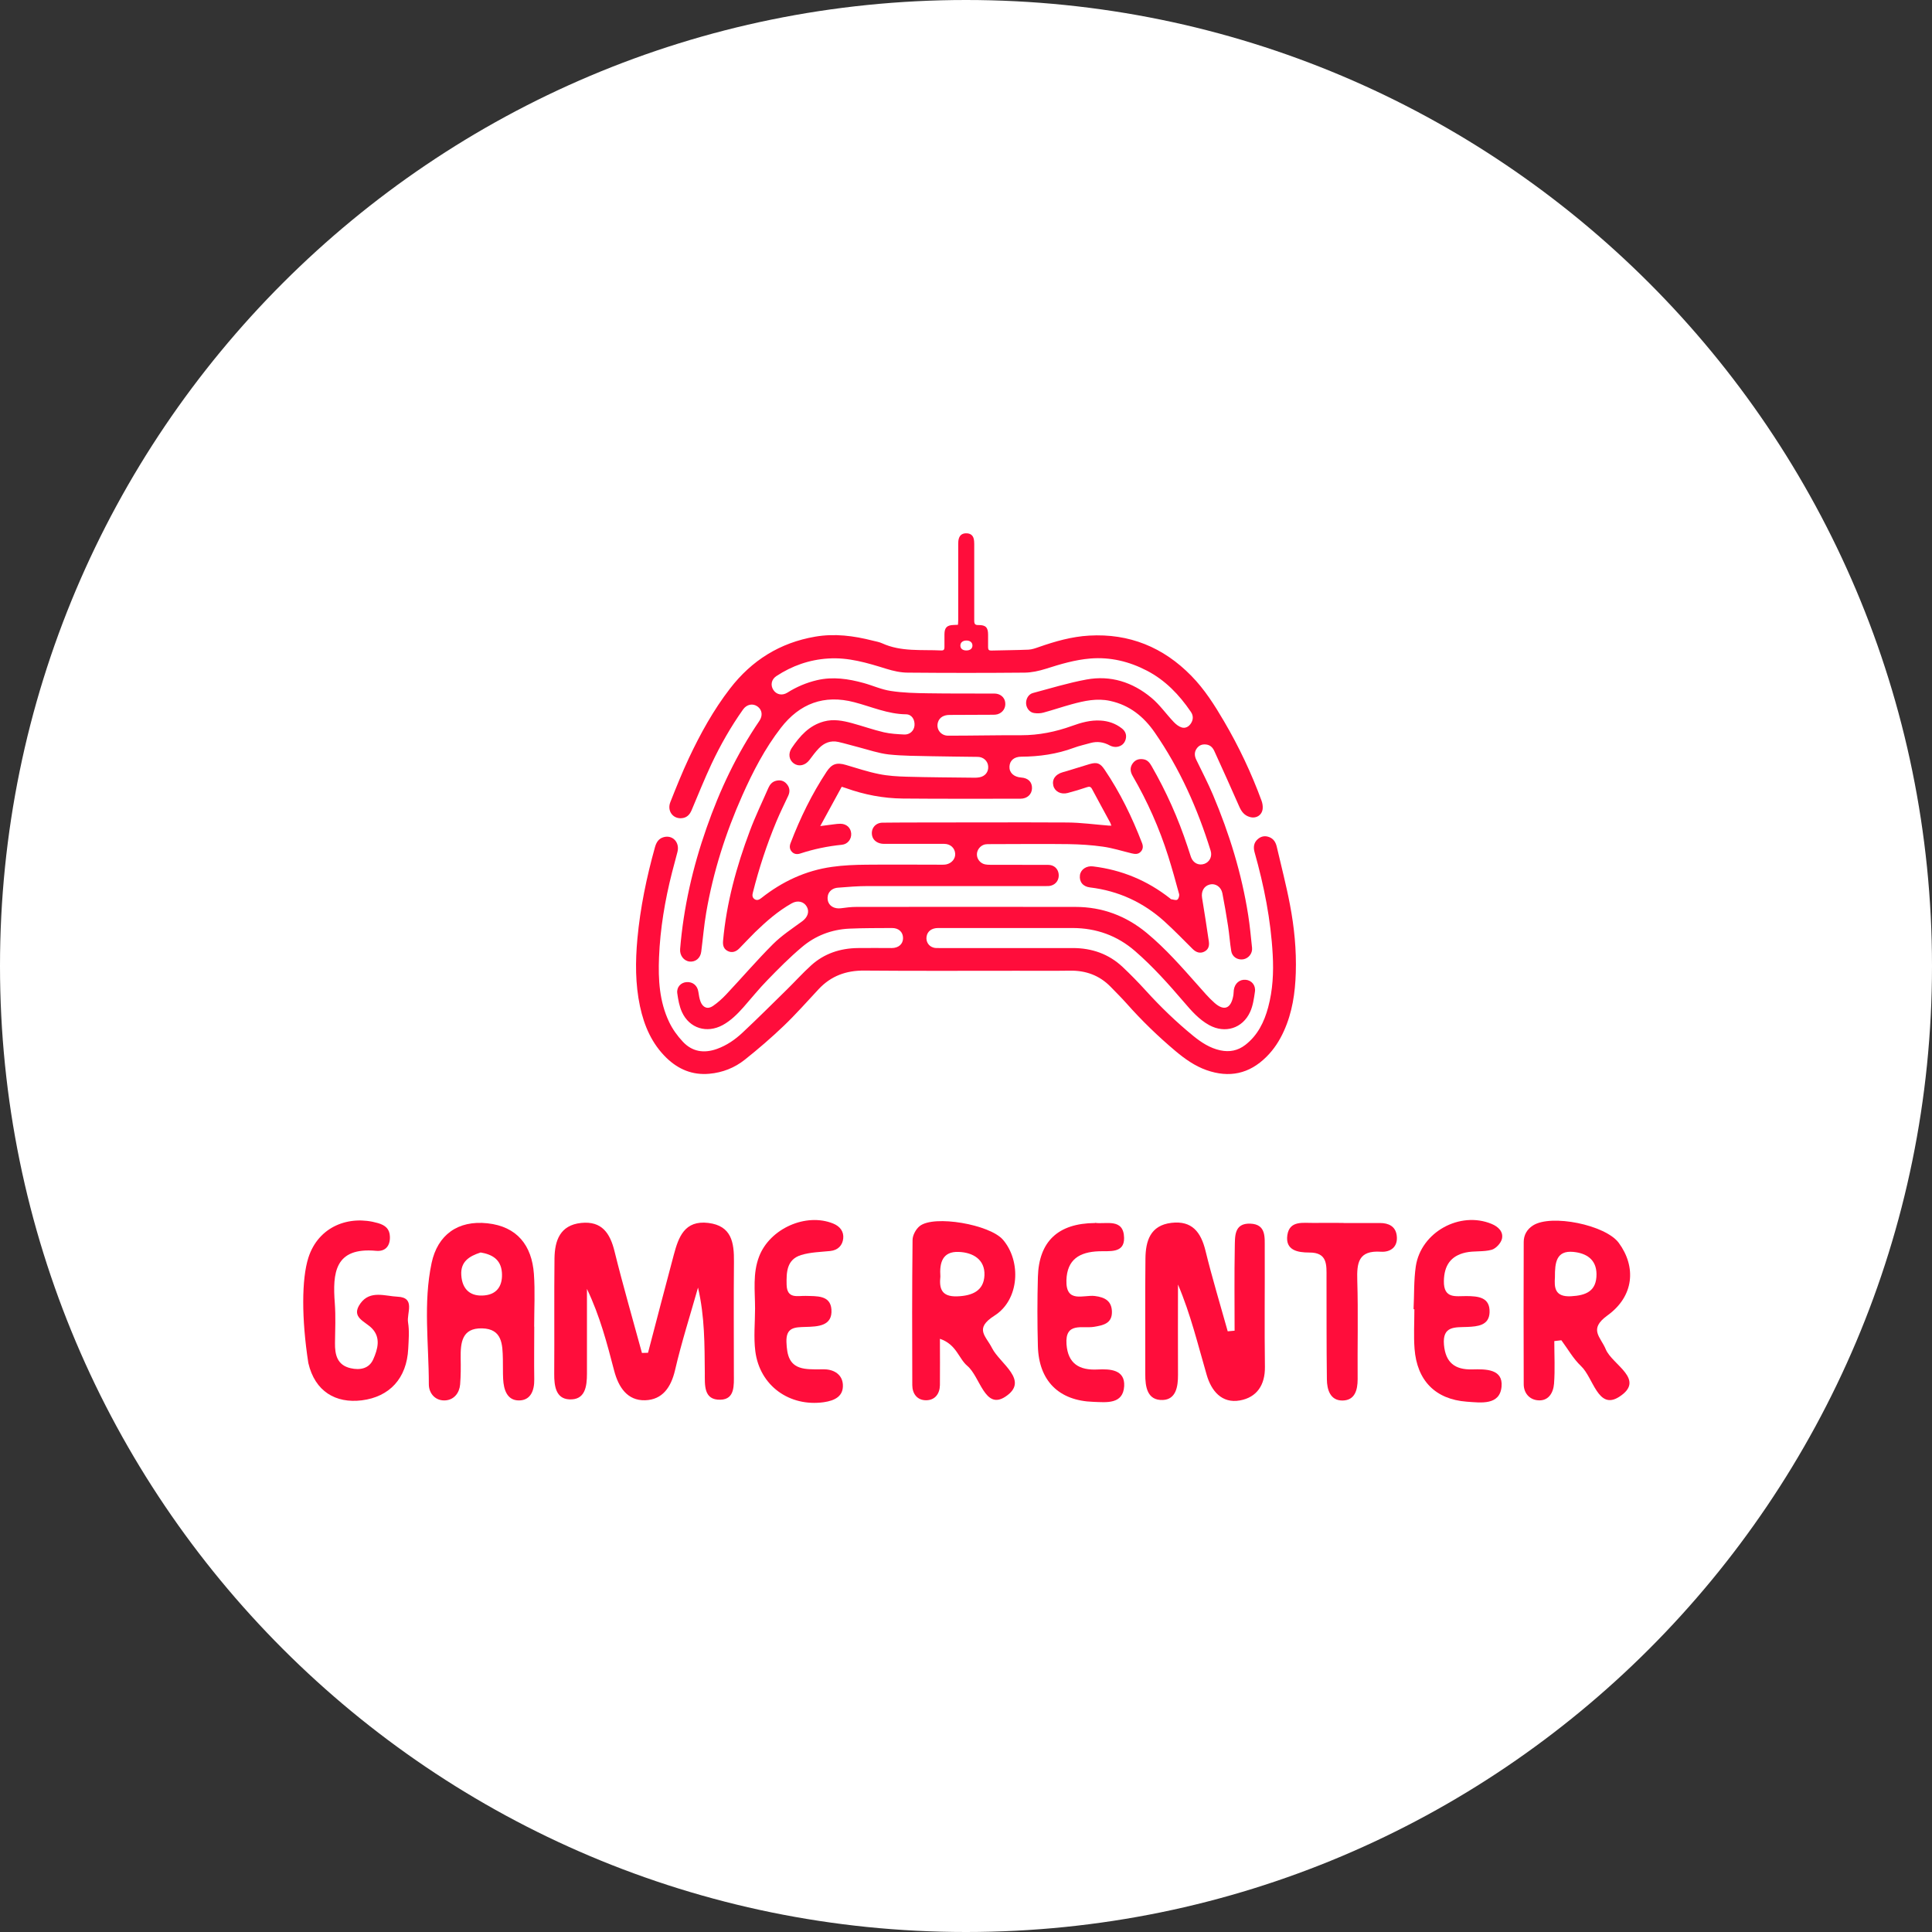 <svg width="192" height="192" viewBox="0 0 192 192" fill="none" xmlns="http://www.w3.org/2000/svg">
<rect x="0" y="0" width="192" height="192" fill="#333333" stroke="none"/>
<g clip-path="url(#clip0_4880_40607)">
<path d="M96 192C149.019 192 192 149.019 192 96C192 42.981 149.019 0 96 0C42.981 0 0 42.981 0 96C0 149.019 42.981 192 96 192Z" fill="white"/>
<path d="M64.4 134.437C65.254 131.193 66.089 127.95 66.96 124.706C67.431 122.947 68.026 121.249 70.39 121.534C72.718 121.818 72.958 123.498 72.94 125.391C72.905 129.114 72.931 132.829 72.931 136.552C72.931 137.645 73.056 139.058 71.607 139.102C69.901 139.156 70.052 137.618 70.043 136.445C70.017 133.655 70.043 130.865 69.368 127.959C68.595 130.696 67.724 133.406 67.084 136.17C66.684 137.876 65.831 139.103 64.116 139.156C62.339 139.209 61.468 137.85 61.041 136.241C60.33 133.522 59.628 130.802 58.331 128.092C58.331 130.9 58.331 133.699 58.331 136.508C58.331 137.796 58.153 139.156 56.562 139.067C55.238 138.996 55.07 137.725 55.078 136.543C55.105 132.713 55.061 128.883 55.105 125.053C55.132 123.293 55.647 121.756 57.753 121.534C59.815 121.321 60.633 122.556 61.077 124.378C61.912 127.754 62.881 131.096 63.796 134.455C64.001 134.455 64.196 134.437 64.4 134.437Z" fill="#FF0D3B"/>
<path d="M122.693 132.259C122.693 129.487 122.658 126.723 122.711 123.951C122.738 122.911 122.613 121.542 124.257 121.604C125.848 121.667 125.679 122.973 125.688 124.048C125.706 127.976 125.653 131.904 125.706 135.832C125.732 137.645 124.897 138.871 123.226 139.173C121.405 139.502 120.374 138.205 119.921 136.64C119.05 133.655 118.33 130.624 117.068 127.656C117.068 130.642 117.05 133.628 117.068 136.623C117.077 137.805 116.864 139.075 115.566 139.129C114.011 139.191 113.807 137.831 113.816 136.543C113.825 132.722 113.789 128.9 113.833 125.079C113.851 123.337 114.304 121.773 116.419 121.525C118.463 121.285 119.343 122.449 119.796 124.279C120.454 126.972 121.263 129.629 122.009 132.304C122.24 132.286 122.471 132.259 122.693 132.242V132.259Z" fill="#FF0D3B"/>
<path d="M154.465 133.282C154.465 134.695 154.545 136.108 154.438 137.512C154.367 138.419 153.878 139.281 152.785 139.156C151.976 139.068 151.425 138.428 151.425 137.557C151.408 132.847 151.408 128.137 151.425 123.427C151.425 122.743 151.745 122.165 152.35 121.783C154.154 120.628 159.557 121.73 160.872 123.516C162.622 125.898 162.4 128.813 159.752 130.723C157.833 132.109 159.068 132.847 159.583 134.1C160.232 135.646 163.6 137.095 160.907 138.819C158.801 140.169 158.348 136.908 157.122 135.762C156.349 135.033 155.815 134.064 155.167 133.194C154.936 133.22 154.705 133.247 154.474 133.274L154.465 133.282ZM154.527 126.929C154.465 127.897 154.465 128.91 156.126 128.821C157.619 128.741 158.668 128.315 158.659 126.626C158.65 125.142 157.628 124.538 156.366 124.414C154.66 124.245 154.518 125.48 154.527 126.92V126.929Z" fill="#FF0D3B"/>
<path d="M53.094 131.842C53.094 133.584 53.068 135.335 53.094 137.077C53.112 138.196 52.73 139.174 51.566 139.174C50.384 139.174 50.055 138.09 50.002 137.041C49.966 136.392 49.993 135.735 49.975 135.077C49.94 133.611 49.922 132.056 47.904 132.011C45.887 131.967 45.763 133.451 45.781 134.97C45.798 135.841 45.798 136.721 45.727 137.583C45.656 138.427 45.132 139.085 44.314 139.165C43.292 139.263 42.617 138.49 42.617 137.574C42.617 133.549 42.048 129.487 42.892 125.515C43.488 122.725 45.496 121.25 48.447 121.57C51.388 121.89 52.854 123.765 53.059 126.599C53.183 128.341 53.085 130.092 53.085 131.834L53.094 131.842ZM47.754 124.475C46.607 124.84 45.754 125.4 45.843 126.724C45.932 128.181 46.794 128.883 48.18 128.732C49.469 128.599 49.975 127.675 49.877 126.439C49.771 125.133 48.873 124.653 47.754 124.467V124.475Z" fill="#FF0D3B"/>
<path d="M93.408 133.06C93.408 134.713 93.426 136.188 93.408 137.654C93.39 138.525 92.91 139.156 92.031 139.156C91.142 139.156 90.662 138.499 90.662 137.646C90.644 132.838 90.635 128.03 90.689 123.232C90.689 122.761 91.018 122.147 91.4 121.845C92.813 120.717 98.385 121.685 99.682 123.214C101.495 125.338 101.326 129.159 98.838 130.741C96.785 132.047 97.976 132.749 98.589 133.975C99.371 135.522 102.357 137.192 99.913 138.801C97.869 140.152 97.416 136.828 96.136 135.744C95.265 135.015 95.07 133.62 93.417 133.051L93.408 133.06ZM93.453 126.857C93.328 128.039 93.55 128.883 95.123 128.83C96.616 128.777 97.771 128.288 97.834 126.733C97.896 125.169 96.696 124.467 95.274 124.414C93.666 124.351 93.355 125.48 93.453 126.857Z" fill="#FF0D3B"/>
<path d="M30.643 124.999C31.637 121.876 34.686 120.716 37.565 121.551C38.303 121.764 38.72 122.138 38.747 122.875C38.791 123.799 38.311 124.395 37.387 124.306C33.255 123.924 33.042 126.501 33.273 129.522C33.37 130.829 33.308 132.144 33.291 133.459C33.273 134.641 33.513 135.672 34.855 135.974C35.77 136.178 36.676 136.027 37.094 135.085C37.538 134.081 37.858 132.952 36.978 132.028C36.285 131.291 34.801 130.926 35.832 129.513C36.792 128.198 38.285 128.811 39.511 128.865C41.324 128.945 40.4 130.5 40.551 131.415C40.693 132.268 40.613 133.157 40.569 134.037C40.426 136.978 38.711 138.818 35.956 139.164C33.362 139.484 31.3 138.284 30.642 135.458C29.955 131.026 29.976 127.098 30.643 124.999Z" fill="#FF0D3B"/>
<path d="M140.479 130.091C140.55 128.678 140.496 127.239 140.701 125.844C141.216 122.44 145.082 120.325 148.237 121.631C148.903 121.907 149.41 122.405 149.267 123.089C149.179 123.524 148.672 124.075 148.246 124.2C147.419 124.431 146.495 124.289 145.651 124.475C144.176 124.804 143.518 125.755 143.491 127.31C143.465 129.105 144.682 128.794 145.731 128.803C146.904 128.812 148.086 128.91 148.032 130.42C147.988 131.727 146.841 131.824 145.837 131.869C144.611 131.922 143.331 131.735 143.5 133.646C143.66 135.423 144.593 136.134 146.308 136.09C147.641 136.054 149.383 136.037 149.223 137.796C149.054 139.689 147.152 139.396 145.766 139.298C142.647 139.067 140.816 137.201 140.576 134.037C140.479 132.731 140.559 131.416 140.559 130.109C140.523 130.109 140.496 130.109 140.461 130.109L140.479 130.091Z" fill="#FF0D3B"/>
<path d="M75.037 130.029C75.037 128.297 74.788 126.546 75.445 124.857C76.512 122.094 80.093 120.494 82.803 121.596C83.505 121.88 83.87 122.414 83.799 123.08C83.728 123.756 83.283 124.244 82.51 124.324C81.541 124.422 80.537 124.44 79.613 124.724C78.182 125.169 78.147 126.413 78.173 127.675C78.209 129.105 79.249 128.768 80.057 128.785C81.159 128.821 82.519 128.696 82.626 130.127C82.75 131.798 81.266 131.833 80.057 131.869C79.009 131.904 78.102 131.878 78.156 133.371C78.209 134.686 78.431 135.788 79.96 136.019C80.599 136.117 81.266 136.072 81.924 136.081C82.945 136.099 83.71 136.65 83.763 137.592C83.834 138.747 82.981 139.191 81.861 139.351C78.458 139.822 75.499 137.716 75.063 134.286C74.885 132.891 75.037 131.46 75.037 130.038V130.029Z" fill="#FF0D3B"/>
<path d="M108.823 121.525C109.88 121.693 111.675 121.009 111.711 123.026C111.738 124.582 110.245 124.306 109.196 124.351C107.294 124.422 106.041 125.15 105.979 127.239C105.917 129.549 107.685 128.66 108.796 128.794C109.809 128.918 110.485 129.291 110.502 130.367C110.52 131.54 109.614 131.709 108.716 131.86C107.561 132.046 105.828 131.353 105.988 133.592C106.13 135.512 107.25 136.196 109.089 136.098C110.325 136.036 111.809 136.107 111.72 137.751C111.613 139.582 109.951 139.36 108.663 139.315C105.224 139.209 103.233 137.218 103.144 133.779C103.082 131.486 103.082 129.194 103.144 126.91C103.242 123.373 105.144 121.569 108.823 121.542V121.525Z" fill="#FF0D3B"/>
<path d="M133.544 121.542C134.743 121.542 135.952 121.542 137.151 121.542C137.996 121.542 138.689 121.871 138.804 122.778C138.955 123.906 138.2 124.457 137.231 124.395C134.983 124.244 134.832 125.506 134.885 127.256C134.983 130.527 134.894 133.797 134.921 137.067C134.921 138.169 134.628 139.164 133.428 139.182C132.202 139.2 131.873 138.107 131.864 137.085C131.82 133.708 131.837 130.331 131.828 126.945C131.828 125.719 131.944 124.457 130.104 124.475C128.958 124.475 127.714 124.253 127.936 122.742C128.158 121.258 129.518 121.551 130.575 121.533C131.562 121.516 132.548 121.533 133.526 121.533C133.526 121.533 133.526 121.542 133.526 121.551L133.544 121.542Z" fill="#FF0D3B"/>
<path d="M83.684 78.123C82.982 79.411 82.28 80.709 81.515 82.095C82.066 82.024 82.475 81.97 82.884 81.917C83.088 81.89 83.302 81.864 83.506 81.864C84.11 81.864 84.546 82.246 84.59 82.823C84.635 83.383 84.244 83.899 83.666 83.952C82.253 84.094 80.876 84.379 79.525 84.823C79.223 84.921 78.921 84.894 78.689 84.645C78.45 84.379 78.45 84.076 78.574 83.766C79.525 81.286 80.68 78.913 82.146 76.692C82.662 75.91 83.15 75.75 84.057 76.016C85.15 76.336 86.234 76.701 87.345 76.923C88.251 77.109 89.193 77.163 90.118 77.189C92.348 77.252 94.579 77.26 96.809 77.287C96.978 77.287 97.156 77.287 97.316 77.252C97.902 77.154 98.249 76.719 98.204 76.15C98.169 75.634 97.733 75.225 97.174 75.217C95.654 75.19 94.125 75.19 92.606 75.154C91.175 75.119 89.744 75.128 88.323 74.977C87.309 74.861 86.314 74.515 85.319 74.257C84.644 74.088 83.986 73.884 83.311 73.733C82.555 73.564 81.906 73.822 81.382 74.364C81.035 74.719 80.742 75.128 80.44 75.528C80.031 76.07 79.391 76.221 78.894 75.874C78.405 75.528 78.307 74.888 78.681 74.337C79.489 73.146 80.405 72.097 81.88 71.698C82.84 71.44 83.755 71.618 84.67 71.866C85.728 72.151 86.767 72.524 87.834 72.773C88.491 72.924 89.184 72.96 89.86 72.995C90.411 73.022 90.829 72.631 90.882 72.115C90.935 71.52 90.615 70.996 90.046 70.987C88.234 70.969 86.607 70.231 84.901 69.787C81.889 68.996 79.472 69.92 77.605 72.329C76.015 74.381 74.824 76.683 73.775 79.038C72.114 82.77 70.878 86.645 70.185 90.679C69.963 91.968 69.856 93.274 69.688 94.58C69.608 95.22 69.119 95.62 68.532 95.558C67.955 95.496 67.537 94.945 67.59 94.314C67.928 90.19 68.843 86.192 70.212 82.29C71.527 78.522 73.215 74.941 75.464 71.644C75.819 71.12 75.748 70.551 75.286 70.213C74.824 69.876 74.211 69.983 73.838 70.516C72.629 72.222 71.598 74.035 70.709 75.919C70.007 77.421 69.385 78.967 68.737 80.504C68.541 80.975 68.239 81.277 67.724 81.313C66.853 81.375 66.275 80.566 66.622 79.704C67.199 78.247 67.786 76.781 68.452 75.359C69.599 72.924 70.896 70.569 72.549 68.427C74.708 65.628 77.499 63.877 81 63.273C82.946 62.935 84.839 63.184 86.723 63.664C87.043 63.744 87.372 63.797 87.665 63.931C89.558 64.793 91.575 64.544 93.548 64.642C93.805 64.651 93.859 64.526 93.859 64.313C93.859 63.895 93.859 63.469 93.859 63.051C93.859 62.367 94.108 62.127 94.774 62.109C94.907 62.109 95.032 62.1 95.201 62.091C95.21 61.922 95.227 61.771 95.227 61.62C95.227 59.096 95.227 56.582 95.227 54.058C95.227 53.88 95.236 53.685 95.29 53.516C95.396 53.151 95.672 52.992 96.036 53C96.4 53 96.676 53.169 96.765 53.533C96.809 53.711 96.818 53.898 96.818 54.076C96.818 56.608 96.818 59.141 96.818 61.674C96.818 62.02 96.907 62.127 97.253 62.118C97.956 62.109 98.195 62.358 98.195 63.069C98.195 63.486 98.195 63.913 98.195 64.331C98.195 64.571 98.284 64.659 98.515 64.651C99.751 64.615 100.986 64.615 102.212 64.562C102.559 64.544 102.905 64.419 103.234 64.304C104.86 63.735 106.513 63.264 108.237 63.166C112.227 62.935 115.613 64.322 118.394 67.165C119.71 68.507 120.705 70.08 121.647 71.689C123.122 74.204 124.366 76.834 125.37 79.571C125.459 79.811 125.504 80.087 125.486 80.335C125.441 80.993 124.855 81.375 124.224 81.197C123.664 81.046 123.371 80.655 123.149 80.14C122.349 78.309 121.514 76.478 120.687 74.657C120.527 74.301 120.287 74.044 119.879 73.99C119.479 73.937 119.15 74.061 118.919 74.399C118.67 74.763 118.705 75.137 118.892 75.519C119.452 76.674 120.047 77.82 120.545 78.993C122.171 82.841 123.398 86.814 124.046 90.955C124.215 92.03 124.313 93.114 124.428 94.198C124.482 94.749 124.082 95.247 123.549 95.336C122.98 95.425 122.447 95.087 122.358 94.509C122.225 93.692 122.171 92.865 122.047 92.057C121.878 90.955 121.691 89.862 121.478 88.769C121.354 88.138 120.794 87.764 120.243 87.898C119.647 88.04 119.354 88.582 119.461 89.231C119.701 90.679 119.923 92.128 120.136 93.576C120.207 94.092 120.03 94.412 119.647 94.589C119.265 94.767 118.874 94.66 118.519 94.305C117.595 93.39 116.697 92.457 115.737 91.586C113.631 89.675 111.152 88.529 108.317 88.191C107.624 88.111 107.242 87.631 107.322 86.982C107.393 86.405 107.971 86.014 108.637 86.103C111.481 86.449 114.022 87.507 116.271 89.275C116.315 89.311 116.351 89.364 116.395 89.364C116.599 89.391 116.866 89.497 116.999 89.408C117.133 89.32 117.221 89.017 117.177 88.849C116.839 87.587 116.484 86.325 116.093 85.081C115.213 82.299 114.031 79.642 112.565 77.118C112.316 76.692 112.272 76.274 112.565 75.865C112.84 75.483 113.231 75.377 113.685 75.466C114.067 75.545 114.271 75.83 114.449 76.141C115.906 78.674 117.088 81.322 118.003 84.094C118.119 84.459 118.235 84.823 118.359 85.178C118.572 85.765 119.114 86.04 119.674 85.854C120.198 85.676 120.492 85.125 120.314 84.547C119.017 80.371 117.257 76.407 114.76 72.799C113.667 71.218 112.254 70.071 110.317 69.654C109.01 69.369 107.766 69.645 106.522 69.983C105.58 70.24 104.647 70.56 103.696 70.818C103.403 70.898 103.074 70.907 102.772 70.862C102.319 70.8 101.999 70.374 101.972 69.92C101.946 69.458 102.212 68.987 102.648 68.872C104.416 68.401 106.176 67.859 107.971 67.53C110.379 67.085 112.565 67.796 114.422 69.343C115.258 70.036 115.897 70.969 116.653 71.76C116.866 71.982 117.141 72.204 117.435 72.293C117.808 72.409 118.155 72.213 118.368 71.866C118.608 71.484 118.59 71.084 118.332 70.72C117.186 69.04 115.808 67.601 113.978 66.65C112.218 65.735 110.343 65.281 108.362 65.442C106.842 65.566 105.385 66.001 103.936 66.463C103.261 66.677 102.532 66.837 101.83 66.846C97.964 66.881 94.09 66.881 90.224 66.846C89.504 66.846 88.767 66.677 88.074 66.463C86.19 65.877 84.306 65.308 82.306 65.442C80.44 65.557 78.716 66.161 77.152 67.192C76.654 67.521 76.548 68.099 76.859 68.57C77.161 69.032 77.73 69.156 78.245 68.836C79.16 68.258 80.138 67.841 81.204 67.592C82.777 67.228 84.306 67.459 85.825 67.876C86.732 68.125 87.612 68.534 88.536 68.667C89.744 68.854 90.988 68.881 92.215 68.898C94.419 68.934 96.623 68.916 98.826 68.925C99.386 68.925 99.822 69.28 99.893 69.778C99.982 70.329 99.671 70.827 99.12 70.987C98.986 71.022 98.835 71.031 98.693 71.031C97.253 71.031 95.805 71.04 94.365 71.049C93.779 71.049 93.361 71.307 93.219 71.76C92.997 72.435 93.477 73.111 94.223 73.111C96.649 73.111 99.075 73.057 101.501 73.066C103.243 73.066 104.905 72.728 106.531 72.142C107.437 71.813 108.379 71.546 109.375 71.609C110.148 71.653 110.868 71.902 111.481 72.382C111.827 72.648 111.987 73.013 111.872 73.457C111.756 73.901 111.436 74.159 111.01 74.221C110.779 74.257 110.503 74.195 110.299 74.088C109.677 73.742 109.046 73.653 108.37 73.839C107.82 73.999 107.251 74.115 106.709 74.319C105.029 74.941 103.287 75.19 101.501 75.199C100.781 75.199 100.346 75.581 100.319 76.185C100.293 76.79 100.755 77.216 101.475 77.269C102.177 77.314 102.576 77.714 102.559 78.345C102.541 78.949 102.079 79.376 101.403 79.376C97.511 79.376 93.61 79.393 89.718 79.358C87.78 79.34 85.888 78.976 84.057 78.318C83.95 78.282 83.835 78.247 83.639 78.185L83.684 78.123ZM96.036 64.642C96.418 64.642 96.649 64.446 96.64 64.135C96.631 63.842 96.4 63.655 96.045 63.655C95.672 63.655 95.432 63.86 95.441 64.171C95.45 64.464 95.672 64.642 96.036 64.642Z" fill="#FF0D3B"/>
<path d="M110.45 82.077C110.405 81.943 110.379 81.846 110.334 81.757C109.73 80.637 109.117 79.526 108.521 78.406C108.397 78.175 108.264 78.149 108.024 78.229C107.393 78.442 106.753 78.638 106.104 78.806C105.438 78.984 104.833 78.664 104.682 78.095C104.522 77.456 104.887 76.949 105.606 76.745C106.504 76.496 107.384 76.194 108.272 75.936C109.019 75.723 109.33 75.829 109.774 76.487C111.321 78.771 112.511 81.224 113.498 83.792C113.613 84.094 113.604 84.387 113.373 84.636C113.116 84.92 112.796 84.885 112.458 84.805C111.507 84.574 110.565 84.272 109.597 84.138C108.468 83.978 107.33 83.907 106.193 83.889C103.58 83.854 100.968 83.889 98.355 83.889C98.195 83.889 98.035 83.889 97.884 83.916C97.422 84.023 97.084 84.458 97.084 84.911C97.084 85.374 97.413 85.791 97.884 85.898C98.044 85.933 98.222 85.942 98.391 85.942C100.319 85.942 102.247 85.942 104.176 85.951C104.736 85.951 105.136 86.316 105.207 86.84C105.278 87.391 104.976 87.871 104.451 88.013C104.3 88.057 104.14 88.057 103.98 88.057C98.071 88.057 92.17 88.057 86.261 88.057C85.265 88.057 84.27 88.137 83.275 88.217C82.564 88.27 82.155 88.804 82.262 89.444C82.35 90.021 82.901 90.35 83.577 90.261C84.083 90.19 84.59 90.128 85.105 90.128C92.366 90.128 99.617 90.11 106.877 90.128C109.543 90.128 111.907 91.016 113.969 92.723C115.844 94.278 117.443 96.108 119.052 97.921C119.585 98.517 120.1 99.139 120.696 99.663C121.638 100.498 122.313 100.241 122.553 99.005C122.598 98.801 122.589 98.588 122.615 98.383C122.704 97.735 123.184 97.317 123.797 97.37C124.384 97.424 124.81 97.912 124.713 98.561C124.615 99.236 124.517 99.956 124.233 100.569C123.486 102.205 121.744 102.738 120.171 101.876C119.15 101.316 118.403 100.454 117.657 99.583C116.137 97.806 114.582 96.064 112.813 94.527C111.036 92.98 108.957 92.234 106.611 92.225C102.15 92.225 97.689 92.225 93.228 92.225C92.588 92.225 92.161 92.554 92.081 93.078C92.001 93.576 92.286 94.038 92.766 94.171C92.934 94.225 93.13 94.216 93.308 94.216C97.742 94.216 102.176 94.216 106.611 94.216C108.495 94.216 110.174 94.793 111.56 96.091C112.351 96.837 113.116 97.619 113.844 98.419C115.319 100.045 116.892 101.565 118.59 102.951C119.389 103.6 120.243 104.16 121.273 104.382C122.189 104.577 123.015 104.417 123.762 103.84C124.988 102.889 125.637 101.565 126.028 100.107C126.49 98.392 126.579 96.642 126.481 94.882C126.294 91.407 125.619 88.031 124.677 84.689C124.544 84.209 124.588 83.747 124.997 83.392C125.343 83.09 125.743 83.027 126.17 83.205C126.579 83.374 126.783 83.721 126.881 84.138C127.325 86.067 127.832 87.977 128.196 89.915C128.623 92.145 128.845 94.402 128.774 96.686C128.711 98.677 128.427 100.623 127.592 102.462C127.165 103.413 126.605 104.284 125.859 105.022C124.153 106.728 122.162 107.145 119.896 106.346C118.741 105.937 117.754 105.235 116.83 104.462C115.088 102.995 113.462 101.423 111.951 99.716C111.445 99.148 110.903 98.614 110.37 98.063C109.259 96.926 107.899 96.437 106.326 96.464C104.585 96.49 102.834 96.473 101.092 96.473C96.027 96.473 90.962 96.499 85.896 96.455C84.092 96.437 82.582 96.988 81.355 98.303C80.209 99.53 79.098 100.792 77.881 101.956C76.654 103.129 75.357 104.248 74.024 105.306C73.011 106.115 71.811 106.594 70.487 106.71C68.816 106.861 67.421 106.275 66.239 105.137C64.782 103.724 64.018 101.956 63.6 100.001C63.129 97.788 63.138 95.549 63.342 93.309C63.627 90.208 64.257 87.177 65.093 84.183C65.226 83.712 65.457 83.33 65.955 83.196C66.852 82.948 67.572 83.721 67.323 84.671C67.146 85.356 66.959 86.04 66.781 86.724C66.079 89.488 65.608 92.287 65.493 95.14C65.404 97.344 65.528 99.53 66.497 101.565C66.835 102.276 67.314 102.942 67.857 103.52C68.79 104.524 69.963 104.702 71.251 104.24C72.22 103.893 73.055 103.315 73.793 102.622C75.286 101.227 76.734 99.778 78.192 98.348C79.009 97.548 79.773 96.695 80.618 95.931C81.915 94.758 83.497 94.242 85.23 94.216C86.358 94.198 87.487 94.216 88.615 94.216C89.3 94.216 89.744 93.816 89.744 93.229C89.744 92.625 89.309 92.216 88.633 92.225C87.229 92.234 85.825 92.225 84.421 92.287C82.635 92.367 81.017 92.989 79.667 94.144C78.467 95.157 77.356 96.277 76.263 97.406C75.428 98.259 74.681 99.192 73.891 100.09C73.277 100.783 72.629 101.431 71.811 101.876C70.247 102.72 68.523 102.205 67.777 100.587C67.51 100.01 67.394 99.343 67.306 98.703C67.226 98.099 67.67 97.637 68.23 97.601C68.852 97.557 69.314 97.948 69.403 98.57C69.456 98.908 69.501 99.245 69.625 99.556C69.856 100.143 70.336 100.329 70.851 99.974C71.331 99.645 71.775 99.245 72.175 98.819C73.731 97.166 75.206 95.442 76.814 93.833C77.676 92.972 78.725 92.287 79.72 91.558C80.253 91.168 80.466 90.617 80.182 90.11C79.889 89.586 79.267 89.444 78.68 89.772C77.321 90.537 76.157 91.558 75.046 92.634C74.513 93.158 74.006 93.709 73.482 94.242C73.126 94.607 72.735 94.704 72.353 94.527C71.971 94.349 71.811 94.029 71.856 93.513C72.193 89.737 73.189 86.12 74.513 82.592C75.055 81.135 75.739 79.731 76.361 78.3C76.512 77.962 76.734 77.695 77.107 77.598C77.516 77.491 77.898 77.571 78.183 77.909C78.485 78.264 78.529 78.655 78.334 79.082C77.934 79.935 77.516 80.779 77.152 81.65C76.201 83.934 75.428 86.289 74.824 88.688C74.752 88.955 74.744 89.186 74.984 89.355C75.232 89.523 75.455 89.408 75.659 89.248C77.738 87.604 80.067 86.511 82.697 86.147C83.826 85.987 84.972 85.942 86.109 85.933C88.615 85.907 91.121 85.933 93.627 85.933C93.761 85.933 93.894 85.933 94.019 85.907C94.578 85.8 94.96 85.338 94.925 84.831C94.889 84.272 94.445 83.863 93.841 83.863C91.85 83.863 89.851 83.863 87.86 83.863C87.256 83.863 86.794 83.552 86.678 83.081C86.509 82.388 86.963 81.774 87.682 81.757C88.669 81.739 89.646 81.748 90.633 81.739C95.778 81.739 100.923 81.712 106.069 81.739C107.455 81.748 108.832 81.943 110.219 82.05C110.272 82.05 110.316 82.05 110.405 82.05L110.45 82.077Z" fill="#FF0D3B"/>
</g>
<defs>
<clipPath id="clip0_4880_40607">
<rect width="192" height="192" fill="white"/>
</clipPath>
</defs>
</svg>
